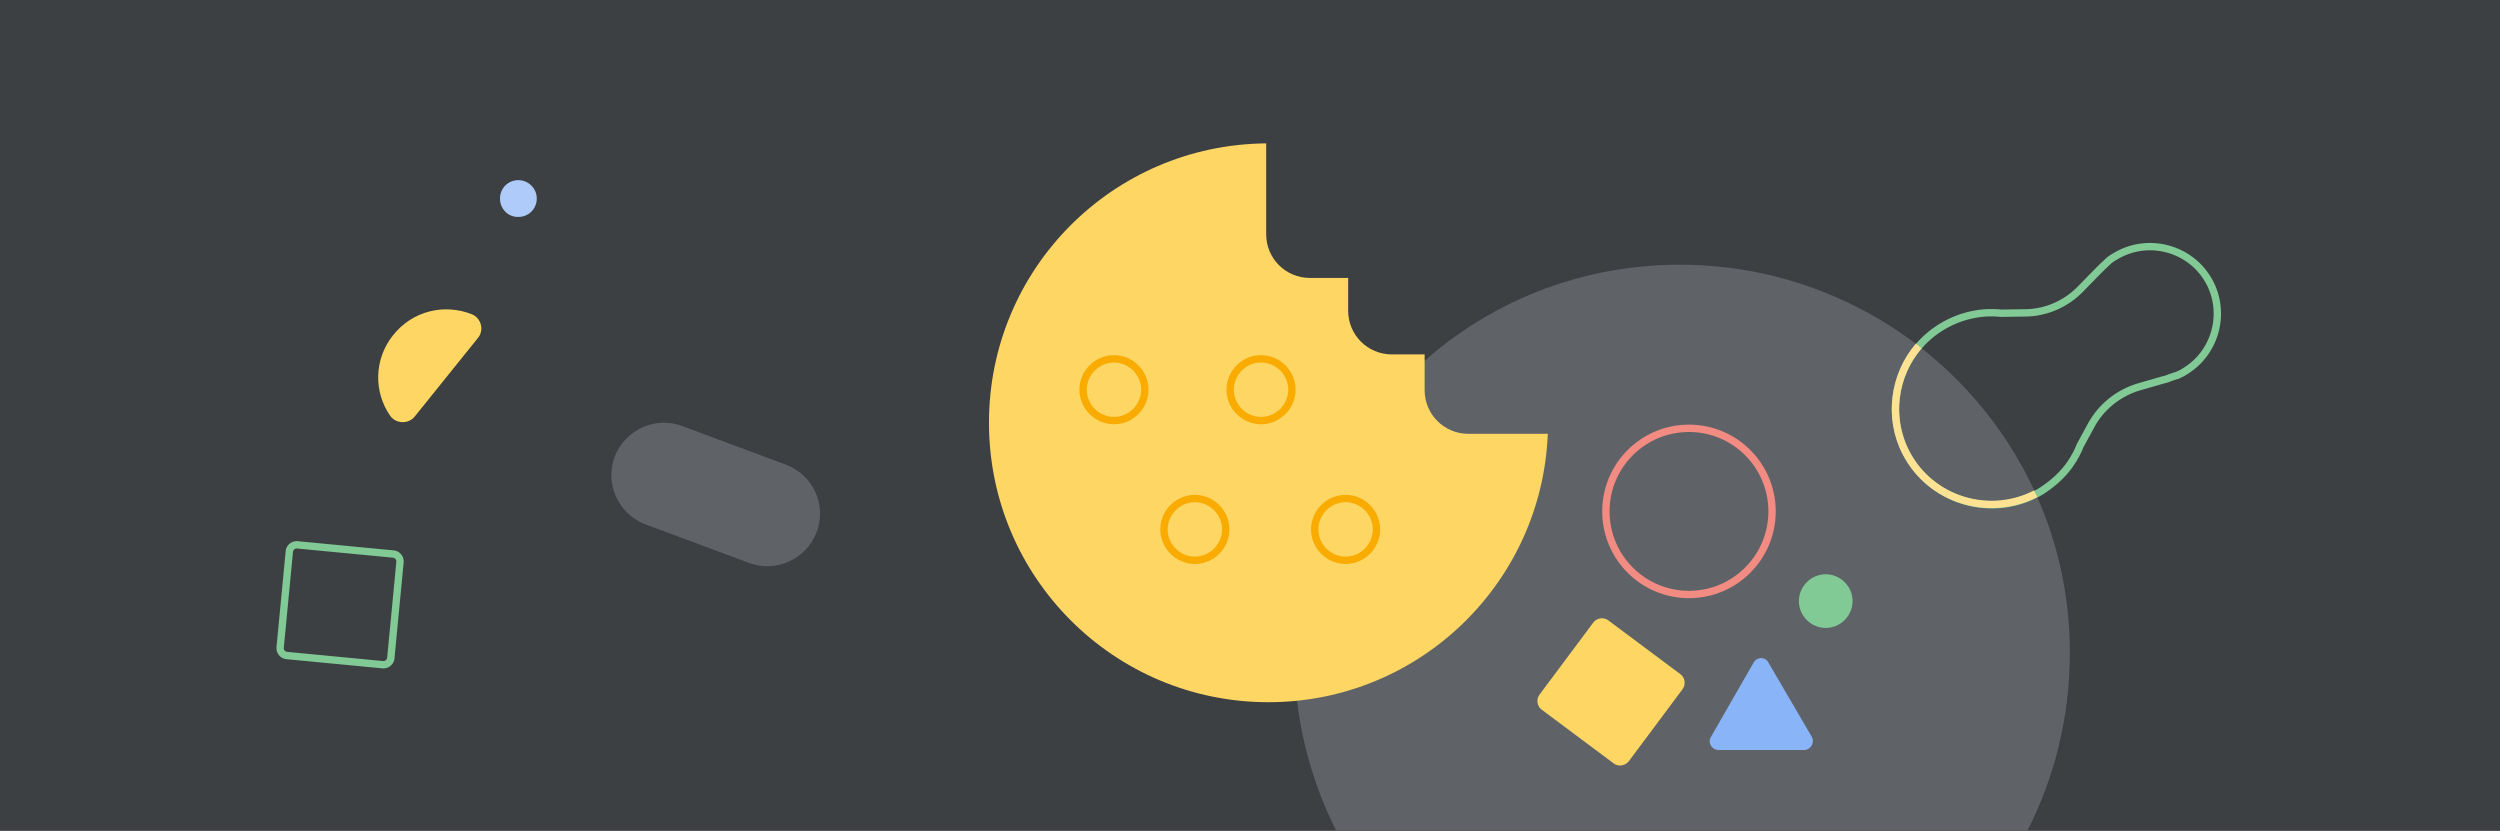 <svg fill="none" height="226" viewBox="0 0 680 226" width="680" xmlns="http://www.w3.org/2000/svg"><path d="M0 0h680v226H0z" fill="#3c4043"/><path clip-rule="evenodd" d="M551.427 226C558.831 211.508 563 195.027 563 177.5 563 118.9 515.1 72 456.9 72 398.6 72 352 118.9 352 177.5c0 17.43 4.123 33.939 11.481 48.5z" fill="#5f6368" fill-rule="evenodd"/><path d="m213.8 126.4-28.2-10.5c-7.3-2.8-15.6 1-18.4 8.3s1 15.6 8.3 18.4l28.2 10.5c7.3 2.8 15.6-1 18.4-8.3 2.9-7.5-1-15.6-8.3-18.4z" fill="#5f6368"/><path d="M112.8 113.3c-1.7 2.1-5 2-6.6-.1-4.6-6.5-4.5-15.5.7-22 5.3-6.7 14-8.7 21.5-5.7 2.5 1.1 3.3 4.2 1.7 6.3z" fill="#fdd663"/><path d="M146 54c0 2.8-2.2 5-5 5-2.8.1-5-2.2-5-5s2.2-5 5-5c2.7 0 5 2.2 5 5z" fill="#aecbfa"/><path clip-rule="evenodd" d="M80.807 149.196c-.572-.051-1.063.368-1.111.895v.004l-2.5 26.096v.002c-.051.572.368 1.063.894 1.111l.005.001 26.096 2.499h.001c.573.051 1.064-.368 1.112-.895l.001-.004 2.499-26.096v-.001c.051-.573-.368-1.064-.895-1.112l-.004-.001-26.096-2.499h-.002zm-3.103.711c.154-1.672 1.66-2.851 3.287-2.703l.004.001 26.096 2.499h.002c1.672.154 2.851 1.661 2.703 3.286l-.001.005-2.499 26.096v.002c-.154 1.672-1.661 2.851-3.287 2.703l-.004-.001-26.096-2.499h-.002c-1.672-.154-2.85-1.661-2.703-3.287v-.004l2.5-26.096v-.002zm497.189-81.069c9.073-5.478 20.98-2.523 26.463 6.545s2.537 20.971-6.52 26.461c-.614.408-1.221.716-1.885 1.007a1.089 1.089 0 0 1-.592.242l-.006.001c-.414.116-1.426.453-2.158.726-.439.209-.955.331-1.291.411l-.145.035-6.58 1.894-.001.001c-5.249 1.527-9.732 5.057-12.402 9.822l-3.067 5.64c-.733 1.866-1.766 3.717-2.992 5.454l-.003.004c-2.09 2.926-4.792 5.308-7.972 7.359l-.014.01-.015.009c-13.393 7.994-30.833 3.114-38.099-10.796-6.13-11.741-2.701-26.378 7.992-34.268l.005-.003c3.834-2.798 8.089-4.46 12.448-5.082 2.17-.31 4.234-.312 6.283-.11l6.45-.1h.008c5.416 0 10.757-2.38 14.475-6.29l.005-.004 4.713-4.813.9-.9c.315-.315.703-.677 1.04-.99.061-.056.121-.11.177-.163.267-.246.474-.438.583-.547l.239-.24.043-.034a15.076 15.076 0 0 1 1.918-1.281zm24.751 7.58c-4.915-8.13-15.6-10.776-23.727-5.862l-.01.006-.011.006a13.25 13.25 0 0 0-1.629 1.08l-.16.16c-.139.139-.387.367-.652.613l-.163.15c-.338.314-.7.652-.985.936l-.892.893-.008.007-4.687 4.787c-4.08 4.286-9.933 6.904-15.912 6.906l-6.55.1-.057-.005c-1.932-.193-3.851-.192-5.86.095-4.04.577-7.985 2.116-11.549 4.716-9.906 7.31-13.075 20.873-7.406 31.731 6.731 12.885 22.881 17.407 35.287 10.013 3.013-1.946 5.505-4.16 7.412-6.829 1.16-1.644 2.117-3.371 2.783-5.083l.023-.06 3.136-5.767c2.93-5.232 7.845-9.099 13.594-10.771l.002-.001 6.617-1.905.017-.004.246-.06c.354-.086.626-.152.85-.264l.047-.024.049-.018a37.263 37.263 0 0 1 2.37-.797l.01-.01.177-.076c.667-.286 1.207-.558 1.739-.913l.019-.012.019-.012c8.128-4.915 10.775-15.6 5.861-23.727z" fill="#81c995" fill-rule="evenodd"/><path d="M496.6 170.8c4 0 7.3-3.3 7.3-7.3s-3.3-7.3-7.3-7.3-7.3 3.3-7.3 7.3 3.3 7.3 7.3 7.3z" fill="#81c995"/><path d="m477 180.2-11.6 20.2c-1 1.6.2 3.6 2.1 3.6h23.2c1.8 0 3-2 2.1-3.6L481 180.2c-.8-1.6-3.1-1.6-4 0z" fill="#8ab4f8"/><path clip-rule="evenodd" d="M459.4 160.7c11.929 0 21.6-9.671 21.6-21.6s-9.671-21.6-21.6-21.6-21.6 9.671-21.6 21.6 9.671 21.6 21.6 21.6zm23.6-21.6c0 13.034-10.566 23.6-23.6 23.6s-23.6-10.566-23.6-23.6 10.566-23.6 23.6-23.6 23.6 10.566 23.6 23.6z" fill="#f28b82" fill-rule="evenodd"/><path d="M344.3 39c-41.7.4-75.3 34.2-75.3 76 0 42 34 76 76 76 41 0 74.4-32.4 76-73h-21.6c-6.6 0-11.9-5.3-11.9-11.9v-9.7h-8.9c-6.6 0-11.9-5.3-11.9-11.9v-8.9h-10.4c-6.6 0-11.9-5.3-11.9-11.9V39z" fill="#fdd663"/><path d="M303 98.6c-4.048 0-7.4 3.352-7.4 7.4s3.352 7.4 7.4 7.4 7.4-3.352 7.4-7.4-3.352-7.4-7.4-7.4zm-9.4 7.4c0-5.152 4.248-9.4 9.4-9.4s9.4 4.248 9.4 9.4-4.248 9.4-9.4 9.4-9.4-4.248-9.4-9.4zm49.4-7.4c-4.048 0-7.4 3.352-7.4 7.4s3.352 7.4 7.4 7.4 7.4-3.352 7.4-7.4-3.352-7.4-7.4-7.4zm-9.4 7.4c0-5.152 4.248-9.4 9.4-9.4s9.4 4.248 9.4 9.4-4.248 9.4-9.4 9.4-9.4-4.248-9.4-9.4zm-8.6 30.6c-4.048 0-7.4 3.352-7.4 7.4s3.352 7.4 7.4 7.4 7.4-3.352 7.4-7.4-3.352-7.4-7.4-7.4zm-9.4 7.4c0-5.152 4.248-9.4 9.4-9.4s9.4 4.248 9.4 9.4-4.248 9.4-9.4 9.4-9.4-4.248-9.4-9.4zm50.4-7.4c-4.048 0-7.4 3.352-7.4 7.4s3.352 7.4 7.4 7.4 7.4-3.352 7.4-7.4-3.352-7.4-7.4-7.4zm-9.4 7.4c0-5.152 4.248-9.4 9.4-9.4s9.4 4.248 9.4 9.4-4.248 9.4-9.4 9.4-9.4-4.248-9.4-9.4z" clip-rule="evenodd" fill-rule="evenodd" fill="#f9ab00"/><path d="M439 207.7 419.3 193c-1.2-.9-1.5-2.7-.6-4l14.7-19.7c.9-1.2 2.7-1.5 4-.6l19.7 14.7c1.2.9 1.5 2.7.6 4L443 207.1c-1 1.2-2.8 1.5-4 .6z" fill="#fdd663"/><path clip-rule="evenodd" d="M517.511 123.558c-5.092-9.873-3.427-21.911 3.631-30.11l1.516 1.304c-6.542 7.601-8.077 18.763-3.369 27.89 6.439 12.494 21.829 17.024 33.953 10.769l.917 1.778c-13.077 6.745-29.687 1.875-36.648-11.631" fill="#fde293" fill-rule="evenodd"/></svg>
